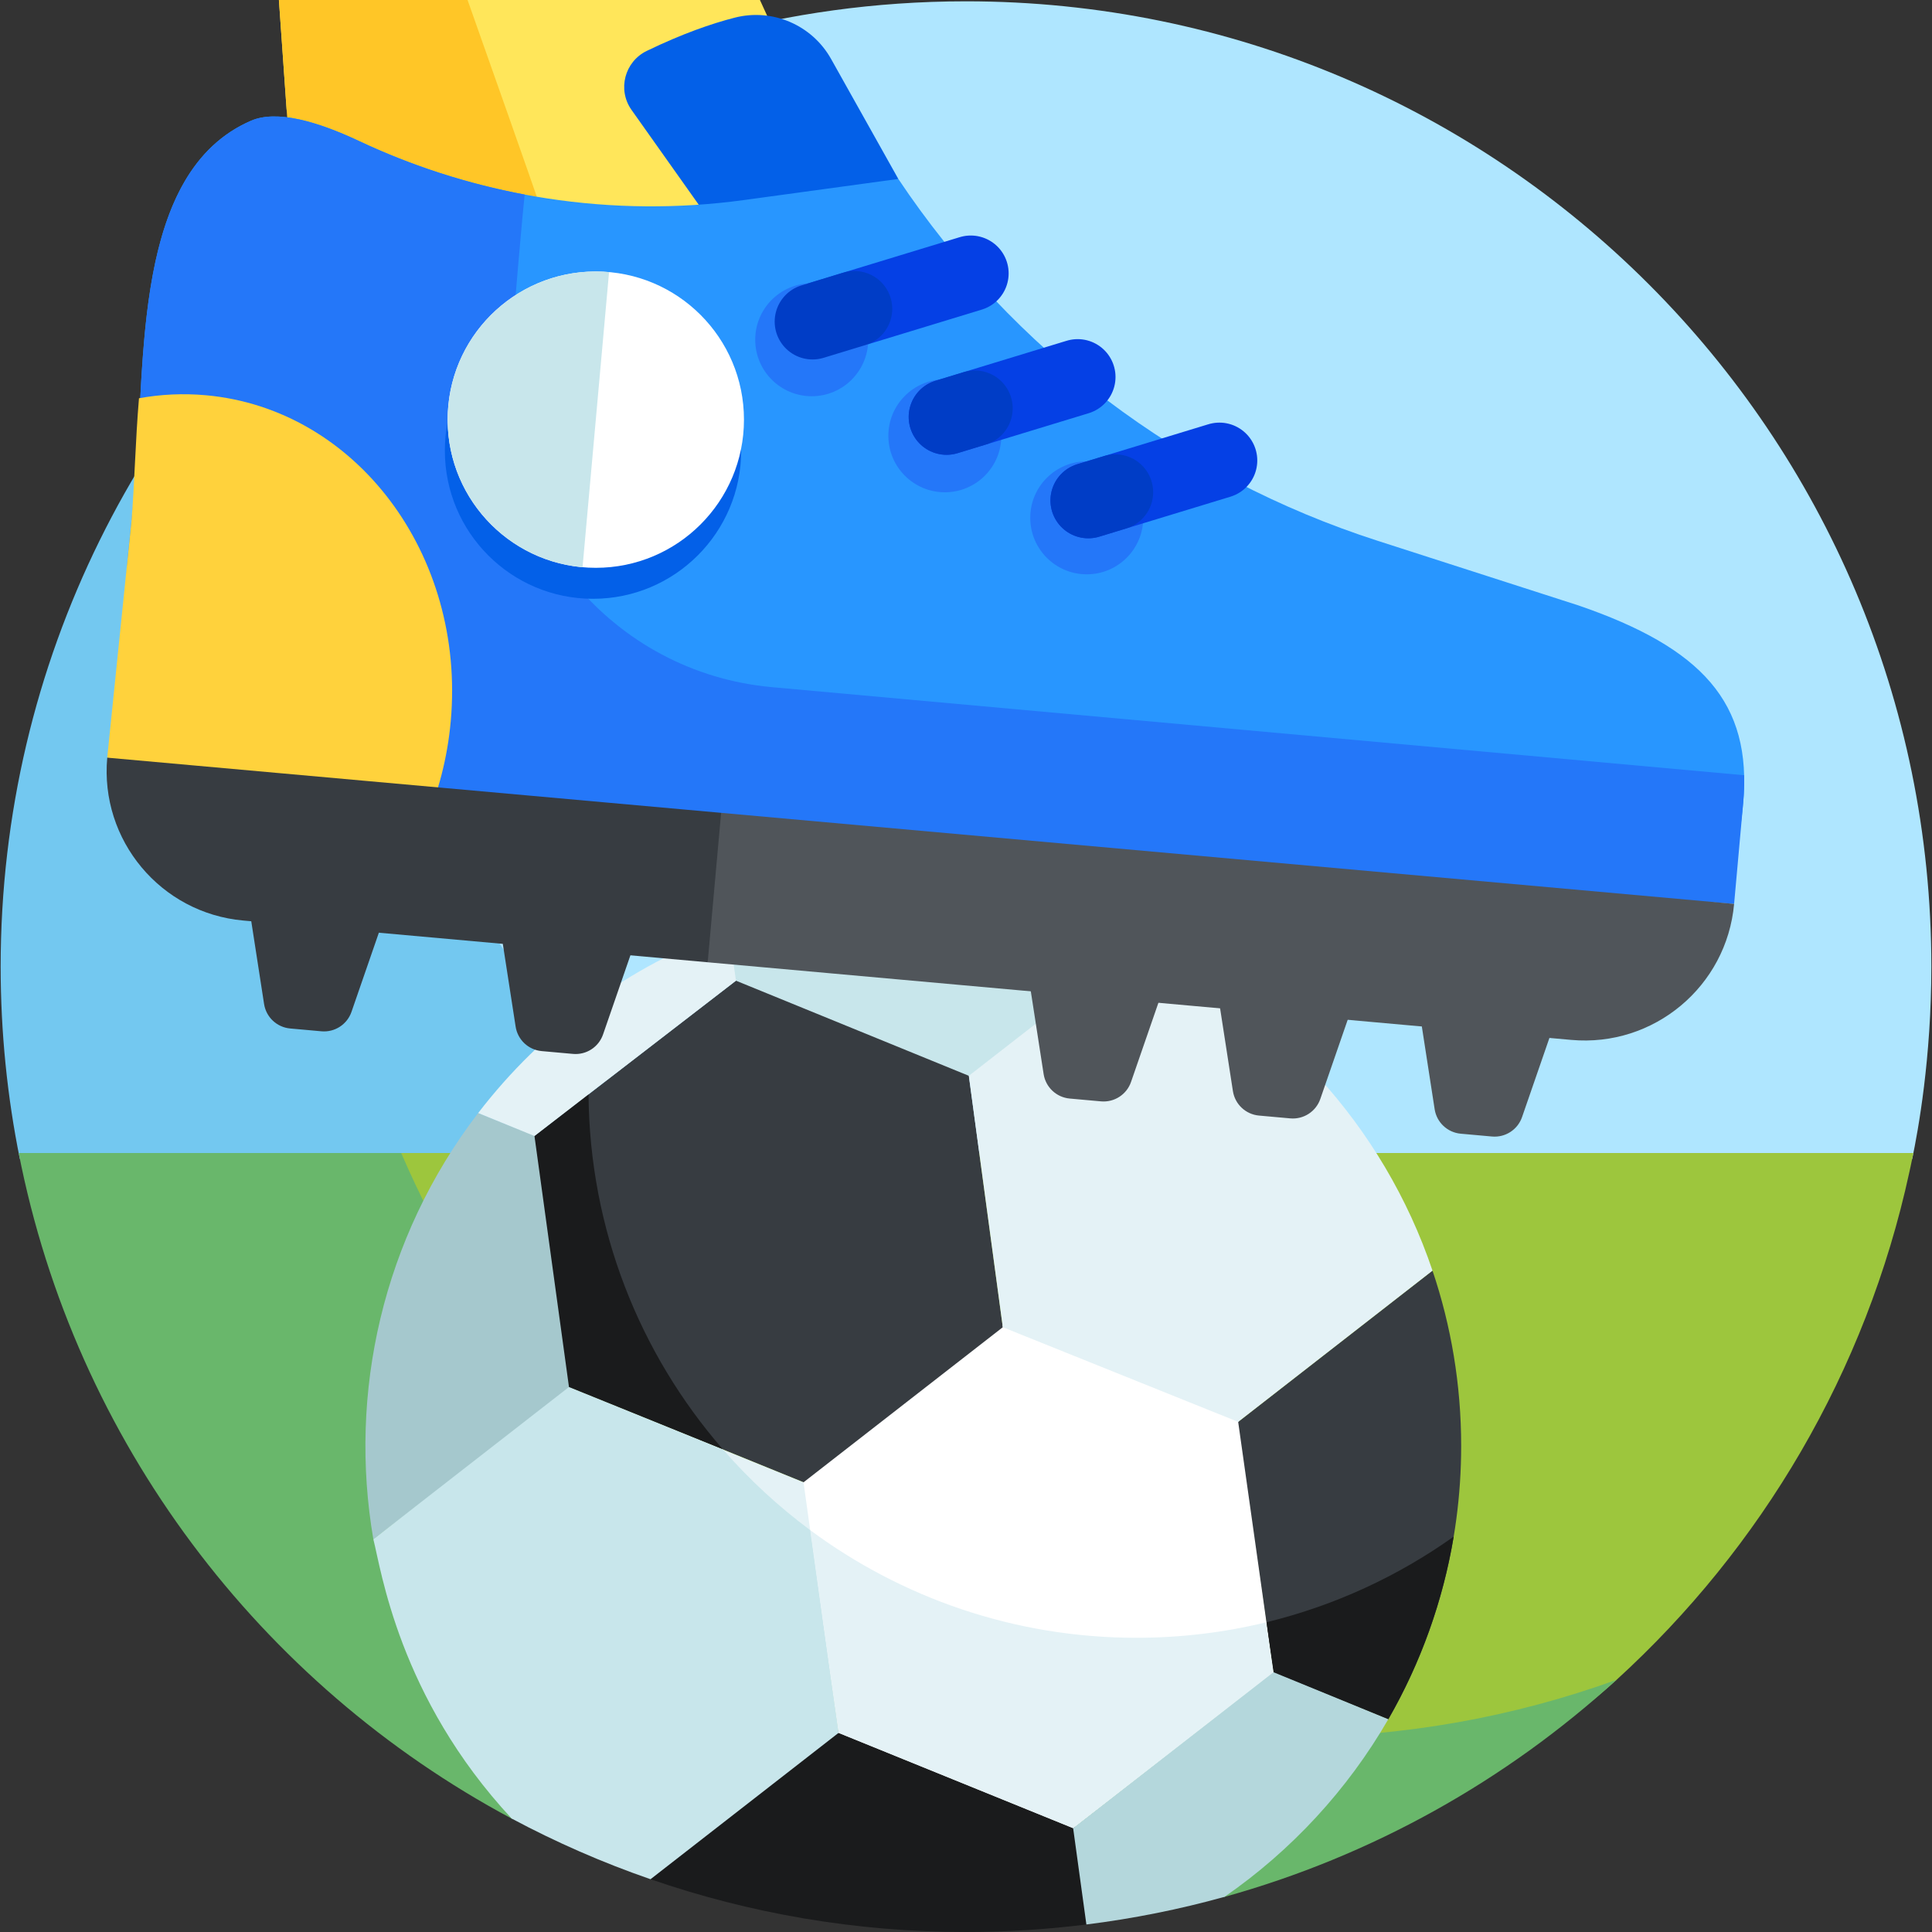 <svg id="Layer_1" enable-background="new 0 0 510.348 510.348" height="512" viewBox="0 0 510.348 510.348" width="512" xmlns="http://www.w3.org/2000/svg"><rect x="0" y="0" width="510.348" height="510.348" fill="#333333" stroke="none"/><g><g><path d="m172.29 306.145h332.826c1.566-7.51 5.059-26.548 5.059-50.797 0-140.833-114.167-255-255-255-98.131 0-158.58 55.352-158.747 55.445 0 0-2.513 3.137-2.983 5.222-3.818 16.948-7.385 39.663-7.385 56.238-.001 74.9 33.592 142.247 86.23 188.892z" fill="#afe6ff"/><g><path d="m182.657 306.145c-56.225-46.775-92.024-117.263-92.024-196.118 0-18.615 2.007-36.753 5.795-54.234-58.645 46.72-96.254 118.747-96.254 199.555 0 17.395 1.748 34.38 5.067 50.797z" fill="#73c8f0"/></g></g><path d="m105.979 304.58c-14.563 71.016 20.068 186.613 144.056 186.613 65.858 0 131.471-5.949 176.986-47.458 38.227-34.862 65.902-81.296 77.352-134.149.046-.284.467-2.038 1.061-5.006z" fill="#9dc63d"/><path d="m340.297 458.887c-105.067 0-195.271-63.552-234.318-154.306h-101.038c14.912 76.229 63.78 140.299 130.212 175.809l188.303 20.686c38.992-10.83 74.354-30.713 103.559-57.347-27.137 9.819-56.355 15.158-86.718 15.158z" fill="#69b76b"/><g><g><path d="m192.501 245.66 1.659 13.59 61.832 25.418 44.184-34.925c-18.001-8.035-37.94-12.507-58.927-12.507-17.125-.001-33.5 2.963-48.748 8.424z" fill="#c8e6eb"/></g><path d="m171.793 496.388c26.129 9.037 54.179 13.96 83.381 13.96 10.817 0 21.486-.689 31.97-2.005l-3.126-25.85-62.713-25.456z" fill="#1a1b1c"/><g><g><path d="m264.816 350.001-52.812 41.558 9.508 66.188 61.962 25.17 52.928-41.191-9.035-66.361z" fill="#fff"/></g><g><path d="m194.412 259.055-53.227 41.03 9.183 66.245 61.891 25.225 52.637-40.964-8.97-66.411z" fill="#373c41"/></g></g><g><path d="m327.07 375.597 9.332 66.13 30.333 12.404c12.22-21.228 19.242-45.916 19.242-72.168 0-16.199-2.662-31.776-7.572-46.318z" fill="#373c41"/></g><path d="m366.735 454.13-30.333-12.529-52.928 41.316 3.5 25.446c12.448-1.554 24.631-4.009 36.48-7.299 17.675-12.228 32.516-28.283 43.281-46.934z" fill="#b4d7dc"/><path d="m212.259 391.555-61.961-25.17 71.144 91.416z" fill="#e4f2f6"/><g><path d="m300.176 249.743-44.25 34.437 8.97 66.411 62.174 25.005 51.335-39.951c-12.954-38.375-41.563-69.537-78.229-85.902z" fill="#e4f2f6"/></g><g><path d="m151.012 366.592-9.731-66.582-14.969-5.994c-25.317 33.086-34.303 74.048-27.692 112.586z" fill="#a5c8cd"/></g><path d="m191.015 382.926-40.718-16.541-51.677 40.217c2.043 7.855 6.681 41.678 36.538 73.777 11.711 6.259 23.967 11.63 36.68 16.025l49.673-38.657-7.415-53.494c-8.412-6.244-16.21-13.441-23.081-21.327z" fill="#c8e6eb"/><g><path d="m190.9 382.796c-21.864-25.157-35.177-57.937-35.438-93.823l-14.277 11.111 9.113 66.3z" fill="#1a1b1c"/></g><g><path d="m334.571 428.515 1.831 13.211 30.333 12.404c8.548-14.849 14.442-31.305 17.26-48.229-14.678 10.446-31.39 18.218-49.424 22.614z" fill="#1a1b1c"/></g><g><path d="m214.01 404.188 7.501 53.559 61.962 25.171 52.928-41.191-1.991-13.171c-10.976 2.662-22.44 4.075-34.235 4.075-32.242 0-62.106-10.614-86.165-28.443z" fill="#e4f2f6"/></g><g><path d="m126.312 294.016 14.873 6.068 53.227-41.03-1.911-13.395c-26.472 9.459-49.391 26.47-66.189 48.357z" fill="#e4f2f6"/></g></g><path d="m75.71 28.974-2.035-28.974h127.066l24.949 54.533-88.114 5.596z" fill="#ffe65a"/><path d="m123.511 0h-49.836l2.363 33.579 61.538 26.549 6.909-.439c-6.893-19.944-13.96-39.786-20.974-59.689z" fill="#ffc627"/><g><path d="m237.296 47.269-17.758-31.687c-5.033-8.98-15.468-13.467-25.442-10.919-6.147 1.57-13.873 4.254-23.226 8.772-5.881 2.841-7.825 10.271-4.049 15.6l26.588 37.512z" fill="#0360e8"/><path d="m84.914 272.421-8.266-.743c-3.509-.315-6.351-2.981-6.89-6.463l-5.435-35.101 40.132 3.607-11.608 33.569c-1.152 3.33-4.424 5.446-7.933 5.131z" fill="#373c41"/><path d="m151.362 278.394-8.266-.743c-3.509-.315-6.351-2.981-6.89-6.463l-5.435-35.101 40.132 3.607-11.608 33.569c-1.152 3.33-4.424 5.446-7.933 5.131z" fill="#373c41"/><path d="m290.836 290.931-8.266-.743c-3.509-.315-6.351-2.981-6.89-6.463l-5.435-35.101 40.132 3.607-11.608 33.569c-1.152 3.33-4.424 5.446-7.933 5.131z" fill="#50555a"/><path d="m340.836 295.426-8.266-.743c-3.509-.315-6.351-2.981-6.89-6.463l-5.435-35.101 40.132 3.607-11.608 33.569c-1.152 3.33-4.424 5.446-7.933 5.131z" fill="#50555a"/><path d="m394.126 300.216-8.266-.743c-3.509-.315-6.351-2.981-6.89-6.463l-5.435-35.101 40.132 3.607-11.608 33.569c-1.152 3.33-4.425 5.446-7.933 5.131z" fill="#50555a"/><path d="m416.913 159.912-52.98-17.052c-51.786-16.668-96.415-50.356-126.637-95.591l-40.742 5.571c-34.705 4.745-70.04-.681-101.734-15.598-10.962-5.16-21.741-8.284-28.523-5.344-31.175 13.513-27.802 63.056-30.547 95.586l-2.023 19.733c-3.589 35.019 22.134 66.217 57.194 69.368 0 0 86.486 1.815 101.701 2.815 54.721 3.598 231.741 26.404 231.741 26.404 26.433 2.376 33.734-7.295 36.11-33.728 2.376-26.433-10.828-40.931-43.56-52.164z" fill="#2896ff"/><path d="m203.862 181.51c-41.919-3.798-72.918-40.715-69.421-82.66 1.859-22.3 3.563-42.178 4.154-47.456-15.056-2.827-29.771-7.561-43.774-14.152-10.962-5.16-21.741-8.284-28.523-5.344-24.626 10.674-27.695 43.828-29.251 73.321l53.875 111.367s86.487 1.815 101.701 2.815c54.721 3.598 265.451 19.37 265.451 19.37s.023-.261 2.4-26.695c.228-2.54.31-4.967.247-7.294z" fill="#2477f9"/><path d="m190.489 214.717-15.144 17.189 11.595 22.285 228.111 20.505c21.801 1.96 41.062-14.125 43.022-35.926z" fill="#50555a"/><path d="m54.361 104.403c-6.014-.541-11.928-.242-17.65.798-.958 11.353-1.17 22.78-1.991 32.505l-6.392 62.435 83.732 17.769c3.691-8.397 6.13-17.624 7.009-27.409 3.953-43.983-25.017-82.531-64.708-86.098z" fill="#ffd23c"/><path d="m64.254 243.162 122.687 11.028 3.548-39.474-162.161-14.576c-1.96 21.801 14.125 41.063 35.926 43.022z" fill="#373c41"/><path d="m256.436 72.214-41.8 12.74" fill="none" stroke="#0540e5" stroke-linecap="round" stroke-miterlimit="10" stroke-width="20"/><circle cx="249.588" cy="115.117" fill="#2477f9" r="14.923"/><path d="m284.668 99.584-34.633 10.555" fill="none" stroke="#0540e5" stroke-linecap="round" stroke-miterlimit="10" stroke-width="20"/><circle cx="214.418" cy="89.744" fill="#2477f9" r="14.923"/><circle cx="287.07" cy="136.786" fill="#2477f9" r="14.923"/><g fill="none" stroke-linecap="round" stroke-miterlimit="10" stroke-width="20"><path d="m322.116 121.637-34.633 10.555" stroke="#0540e5"/><path d="m225.69 81.585-11.054 3.369" stroke="#003dc6"/><path d="m257.505 107.863-7.47 2.276" stroke="#003dc6"/><path d="m294.61 130.02-7.127 2.172" stroke="#003dc6"/></g><circle cx="156.65" cy="119.037" fill="#0360e8" r="39.138"/><circle cx="157.385" cy="110.854" fill="#fff" r="39.138"/><path d="m118.405 107.35c-1.935 21.528 13.948 40.549 35.476 42.484l7.008-77.961c-21.528-1.934-40.549 13.949-42.484 35.477z" fill="#c8e6eb"/></g></g></svg>